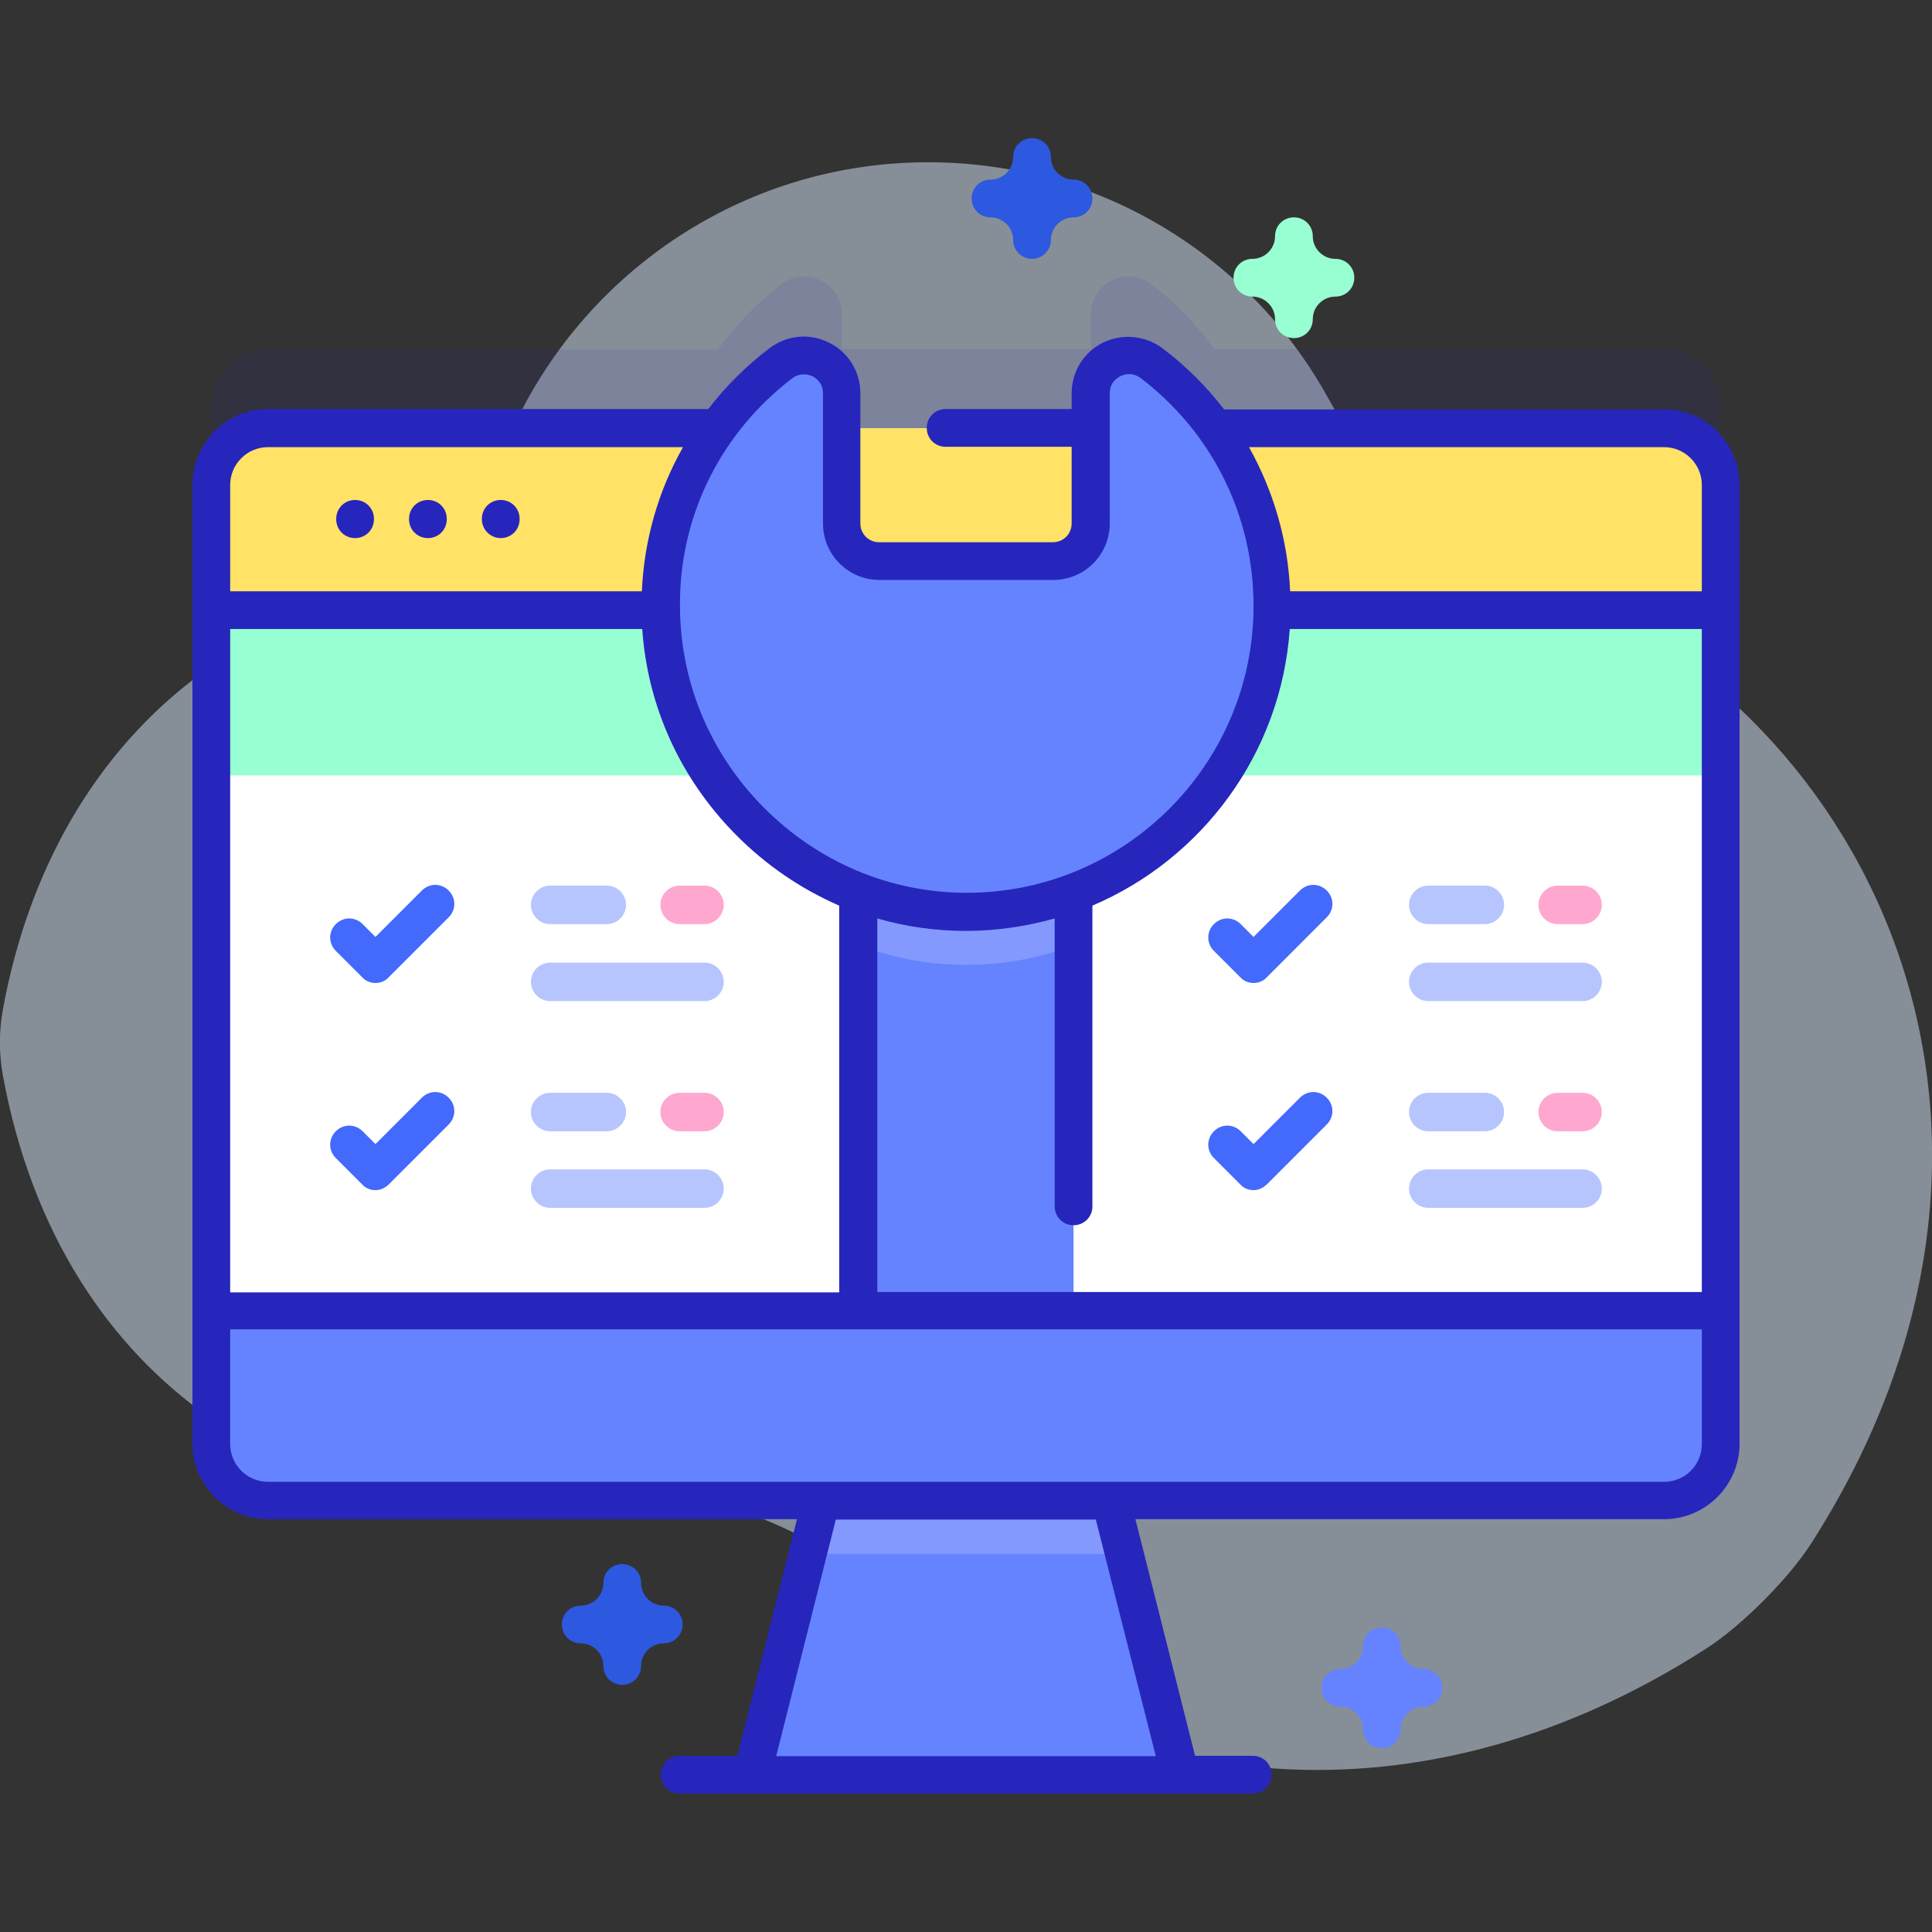 <?xml version="1.0" encoding="utf-8"?>
<!-- Generator: Adobe Illustrator 25.0.1, SVG Export Plug-In . SVG Version: 6.00 Build 0)  -->
<svg version="1.1" id="Capa_1" xmlns="http://www.w3.org/2000/svg" xmlns:xlink="http://www.w3.org/1999/xlink" x="0px" y="0px"
	 viewBox="0 0 512 512" style="enable-background:new 0 0 512 512;" xml:space="preserve">
<rect x="0" y="0" width="512" height="512" fill="#333333" stroke="none"/>
<style type="text/css">
	.st0{opacity:0.5;fill:#DBEAFE;}
	.st1{opacity:0.1;fill:#2626BC;enable-background:new    ;}
	.st2{fill:#6583FE;}
	.st3{fill:#8399FE;}
	.st4{fill:#FFFFFF;}
	.st5{fill:#97FFD2;}
	.st6{fill:#FFE266;}
	.st7{fill:#2626BC;}
	.st8{fill:#B7C5FF;}
	.st9{fill:#FFA8CF;}
	.st10{fill:#4369FD;}
	.st11{fill:#2D58E0;}
</style>
<g>
	<path class="st0" d="M408.2,154.3c-23.7-9.2-43.7-26.1-56-48.4C331.7,68.4,291.8,43,246,43c-47.5,0-88.6,27.4-108.5,67.2
		c-12.1,24.4-32.8,43.6-58.1,53.8C42.1,179,10.8,213.5,0.8,267.3c-1.1,5.9-1.1,12,0,17.9c15.4,83.6,82.4,120.4,143.3,110.7
		c34.1-5.5,68.7,5.9,94,29.5c51.4,47.9,133.9,62.9,213.9,11.6c9.4-6,22-18.6,28-28C549,301.3,497.9,189.2,408.2,154.3z"/>
	<path class="st1" d="M441,92.5H321.8c-4.7-6.5-10.3-12.3-16.6-17.1c-6.6-5.1-16.1-0.4-16.1,7.9v9.2h-66v-9.2c0-8.3-9.5-13-16.1-7.9
		c-6.4,4.9-12,10.6-16.7,17.2H71c-8.3,0-15,6.7-15,15v254.2c0,8.3,6.7,15,15,15h370c8.3,0,15-6.7,15-15V107.5
		C456,99.2,449.3,92.5,441,92.5L441,92.5z"/>
	<path class="st2" d="M312.7,470.4H199.3l22.7-89.9H290L312.7,470.4z"/>
	<path class="st3" d="M297.9,411.8h-83.9l7.9-31.3H290L297.9,411.8z"/>
	<path class="st4" d="M456,128.5v254.2c0,8.3-6.7,15-15,15H71c-8.3,0-15-6.7-15-15V128.5c0-8.3,6.7-15,15-15h370
		C449.3,113.5,456,120.2,456,128.5z"/>
	<path class="st5" d="M456,205.5v-77c0-8.3-6.7-15-15-15H71c-8.3,0-15,6.7-15,15v77H456z"/>
	<path class="st2" d="M227.5,207.5h57v139.9h-57V207.5z"/>
	<path class="st3" d="M284.5,207.5v43c-8.9,3.4-18.5,5.2-28.5,5.2c-10,0-19.6-1.9-28.5-5.3v-42.9L284.5,207.5z"/>
	<path class="st6" d="M456,161.7v-33.2c0-8.3-6.7-15-15-15H71c-8.3,0-15,6.7-15,15v33.2H456z"/>
	<path class="st2" d="M56,347.3v35.4c0,8.3,6.7,15,15,15h370c8.3,0,15-6.7,15-15v-35.4H56z"/>
	<path class="st2" d="M337,160.7c0,44.7-36.3,81-81,81c-44.8,0-81.6-37.3-81-82.1c0.3-25.8,12.8-48.8,31.9-63.3
		c6.6-5,16.1-0.4,16.1,7.9v34.5c0,5.5,4.5,10,10,10h46c5.5,0,10-4.5,10-10v-34.5c0-8.3,9.5-12.9,16.1-7.9
		C324.5,111.1,337,134.5,337,160.7z"/>
	<g>
		<path class="st7" d="M94.1,142.6c2.8,0,5-2.2,5-5v-0.1c0-2.8-2.2-5-5-5s-5,2.2-5,5v0.1C89.1,140.4,91.3,142.6,94.1,142.6z"/>
		<path class="st7" d="M113.4,142.6c2.8,0,5-2.2,5-5v-0.1c0-2.8-2.2-5-5-5s-5,2.2-5,5v0.1C108.4,140.4,110.6,142.6,113.4,142.6z"/>
		<path class="st7" d="M132.7,142.6c2.8,0,5-2.2,5-5v-0.1c0-2.8-2.2-5-5-5s-5,2.2-5,5v0.1C127.7,140.4,130,142.6,132.7,142.6z"/>
		<path class="st7" d="M441,108.5H324.4c-4.6-6-10-11.4-16.2-16.1c-4.6-3.5-10.7-4.1-15.9-1.6c-5.1,2.5-8.3,7.7-8.3,13.4v4.2h-33.4
			c-2.8,0-5,2.2-5,5s2.2,5,5,5H284v20.3c0,2.8-2.2,5-5,5h-46c-2.8,0-5-2.2-5-5v-34.5c0-5.7-3.2-10.9-8.3-13.4
			c-5.2-2.6-11.2-2-15.8,1.5c-6.2,4.7-11.6,10.1-16.2,16.1H71c-11,0-20,9-20,20v254.2c0,11,9,20,20,20h140.2l-15.8,62.7h-15.3
			c-2.8,0-5,2.2-5,5s2.2,5,5,5h151.9c2.8,0,5-2.2,5-5s-2.2-5-5-5h-15.3l-15.8-62.7H441c11,0,20-9,20-20V128.5
			C461,117.5,452,108.5,441,108.5L441,108.5z M61,342.3V166.7h109.2c1.4,20.4,10,39.5,24.7,54.4c8.1,8.2,17.4,14.5,27.5,18.9v102.5
			H61z M232.5,243.4c7.6,2.2,15.4,3.3,23.5,3.3c8.1,0,16-1.2,23.5-3.3v76.3c0,2.8,2.2,5,5,5s5-2.2,5-5V240
			c29.1-12.4,50-40.3,52.3-73.3H451v175.7H232.5V243.4z M441,118.5c5.5,0,10,4.5,10,10v28.2H341.9c-0.6-13.6-4.4-26.6-10.9-38.2H441
			z M209.9,100.3c0.9-0.7,2-1.1,3.1-1.1c0.8,0,1.5,0.2,2.3,0.5c0.8,0.4,2.8,1.7,2.8,4.5v34.5c0,8.3,6.7,15,15,15h46
			c8.3,0,15-6.7,15-15v-34.5c0-2.8,1.9-4,2.8-4.5c1.8-0.9,3.8-0.7,5.4,0.5c19,14.5,29.9,36.5,29.9,60.4c0,41.9-34.1,76-76,76
			c-20.3,0-39.4-8.1-53.9-22.7c-14.5-14.7-22.3-33.9-22.1-54.3C180.3,136.3,191.2,114.6,209.9,100.3L209.9,100.3z M71,118.5h110
			c-6.5,11.5-10.3,24.5-10.9,38.2H61v-28.2C61,123,65.5,118.5,71,118.5z M306.3,465.4H205.7l15.8-62.7h68.9L306.3,465.4z M441,392.7
			H71c-5.5,0-10-4.5-10-10v-30.4h390v30.4C451,388.3,446.5,392.7,441,392.7z"/>
	</g>
	<path class="st8" d="M160.8,244.9h-15c-2.8,0-5.1-2.3-5.1-5.1s2.3-5.1,5.1-5.1h15c2.8,0,5.1,2.3,5.1,5.1S163.6,244.9,160.8,244.9z"
		/>
	<path class="st9" d="M186.7,244.9h-6.6c-2.8,0-5.1-2.3-5.1-5.1s2.3-5.1,5.1-5.1h6.6c2.8,0,5.1,2.3,5.1,5.1S189.5,244.9,186.7,244.9
		z"/>
	<path class="st8" d="M186.7,265.3h-40.9c-2.8,0-5.1-2.3-5.1-5.1s2.3-5.1,5.1-5.1h40.9c2.8,0,5.1,2.3,5.1,5.1
		S189.5,265.3,186.7,265.3z"/>
	<path class="st10" d="M99.5,260.5c-1.3,0-2.6-0.5-3.5-1.5l-7-7c-2-2-2-5.1,0-7.1c2-2,5.1-2,7.1,0l3.4,3.4l12.3-12.3
		c2-2,5.1-2,7.1,0c2,2,2,5.1,0,7.1L103,259C102.1,260,100.8,260.5,99.5,260.5z"/>
	<path class="st8" d="M160.8,299.8h-15c-2.8,0-5.1-2.3-5.1-5.1s2.3-5.1,5.1-5.1h15c2.8,0,5.1,2.3,5.1,5.1S163.6,299.8,160.8,299.8z"
		/>
	<path class="st9" d="M186.7,299.8h-6.6c-2.8,0-5.1-2.3-5.1-5.1s2.3-5.1,5.1-5.1h6.6c2.8,0,5.1,2.3,5.1,5.1S189.5,299.8,186.7,299.8
		z"/>
	<path class="st8" d="M186.7,320.1h-40.9c-2.8,0-5.1-2.3-5.1-5.1s2.3-5.1,5.1-5.1h40.9c2.8,0,5.1,2.3,5.1,5.1
		C191.8,317.8,189.5,320.1,186.7,320.1z"/>
	<path class="st10" d="M99.5,315.4c-1.3,0-2.6-0.5-3.5-1.5l-7-7c-2-2-2-5.1,0-7.1c2-2,5.1-2,7.1,0l3.4,3.4l12.3-12.3
		c2-2,5.1-2,7.1,0c2,2,2,5.1,0,7.1L103,313.9C102.1,314.8,100.8,315.4,99.5,315.4z"/>
	<path class="st8" d="M393.5,244.9h-15c-2.8,0-5.1-2.3-5.1-5.1s2.3-5.1,5.1-5.1h15c2.8,0,5.1,2.3,5.1,5.1S396.3,244.9,393.5,244.9z"
		/>
	<path class="st9" d="M419.4,244.9h-6.6c-2.8,0-5.1-2.3-5.1-5.1s2.3-5.1,5.1-5.1h6.6c2.8,0,5.1,2.3,5.1,5.1S422.2,244.9,419.4,244.9
		z"/>
	<path class="st8" d="M419.4,265.3h-40.9c-2.8,0-5.1-2.3-5.1-5.1s2.3-5.1,5.1-5.1h40.9c2.8,0,5.1,2.3,5.1,5.1
		S422.2,265.3,419.4,265.3z"/>
	<path class="st10" d="M332.2,260.5c-1.3,0-2.6-0.5-3.5-1.5l-7-7c-2-2-2-5.1,0-7.1c2-2,5.1-2,7.1,0l3.4,3.4l12.3-12.3
		c2-2,5.1-2,7.1,0c2,2,2,5.1,0,7.1L335.7,259C334.8,260,333.5,260.5,332.2,260.5z"/>
	<path class="st8" d="M393.5,299.8h-15c-2.8,0-5.1-2.3-5.1-5.1s2.3-5.1,5.1-5.1h15c2.8,0,5.1,2.3,5.1,5.1S396.3,299.8,393.5,299.8z"
		/>
	<path class="st9" d="M419.4,299.8h-6.6c-2.8,0-5.1-2.3-5.1-5.1s2.3-5.1,5.1-5.1h6.6c2.8,0,5.1,2.3,5.1,5.1S422.2,299.8,419.4,299.8
		z"/>
	<path class="st8" d="M419.4,320.1h-40.9c-2.8,0-5.1-2.3-5.1-5.1s2.3-5.1,5.1-5.1h40.9c2.8,0,5.1,2.3,5.1,5.1
		C424.5,317.8,422.2,320.1,419.4,320.1z"/>
	<path class="st10" d="M332.2,315.4c-1.3,0-2.6-0.5-3.5-1.5l-7-7c-2-2-2-5.1,0-7.1c2-2,5.1-2,7.1,0l3.4,3.4l12.3-12.3
		c2-2,5.1-2,7.1,0c2,2,2,5.1,0,7.1l-15.8,15.8C334.8,314.8,333.5,315.4,332.2,315.4z"/>
	<path class="st2" d="M366.2,463.3c-2.8,0-5-2.2-5-5c0-3.3-2.7-6-6-6c-2.8,0-5-2.2-5-5s2.2-5,5-5c3.3,0,6-2.7,6-6c0-2.8,2.2-5,5-5
		s5,2.2,5,5c0,3.3,2.7,6,6,6c2.8,0,5,2.2,5,5s-2.2,5-5,5c-3.3,0-6,2.7-6,6C371.2,461.1,369,463.3,366.2,463.3z"/>
	<path class="st5" d="M342.9,89.6c-2.8,0-5-2.2-5-5c0-3.3-2.7-6-6-6c-2.8,0-5-2.2-5-5s2.2-5,5-5c3.3,0,6-2.7,6-6c0-2.8,2.2-5,5-5
		s5,2.2,5,5c0,3.3,2.7,6,6,6c2.8,0,5,2.2,5,5s-2.2,5-5,5c-3.3,0-6,2.7-6,6C347.9,87.4,345.7,89.6,342.9,89.6z"/>
	<g>
		<path class="st11" d="M273.5,68.6c-2.8,0-5-2.2-5-5c0-3.3-2.7-6-6-6c-2.8,0-5-2.2-5-5s2.2-5,5-5c3.3,0,6-2.7,6-6c0-2.8,2.2-5,5-5
			s5,2.2,5,5c0,3.3,2.7,6,6,6c2.8,0,5,2.2,5,5s-2.2,5-5,5c-3.3,0-6,2.7-6,6C278.5,66.4,276.2,68.6,273.5,68.6z"/>
		<path class="st11" d="M164.9,446.5c-2.8,0-5-2.2-5-5c0-3.3-2.7-6-6-6c-2.8,0-5-2.2-5-5s2.2-5,5-5c3.3,0,6-2.7,6-6c0-2.8,2.2-5,5-5
			s5,2.2,5,5c0,3.3,2.7,6,6,6c2.8,0,5,2.2,5,5s-2.2,5-5,5c-3.3,0-6,2.7-6,6C169.9,444.3,167.7,446.5,164.9,446.5z"/>
	</g>
</g>
</svg>
